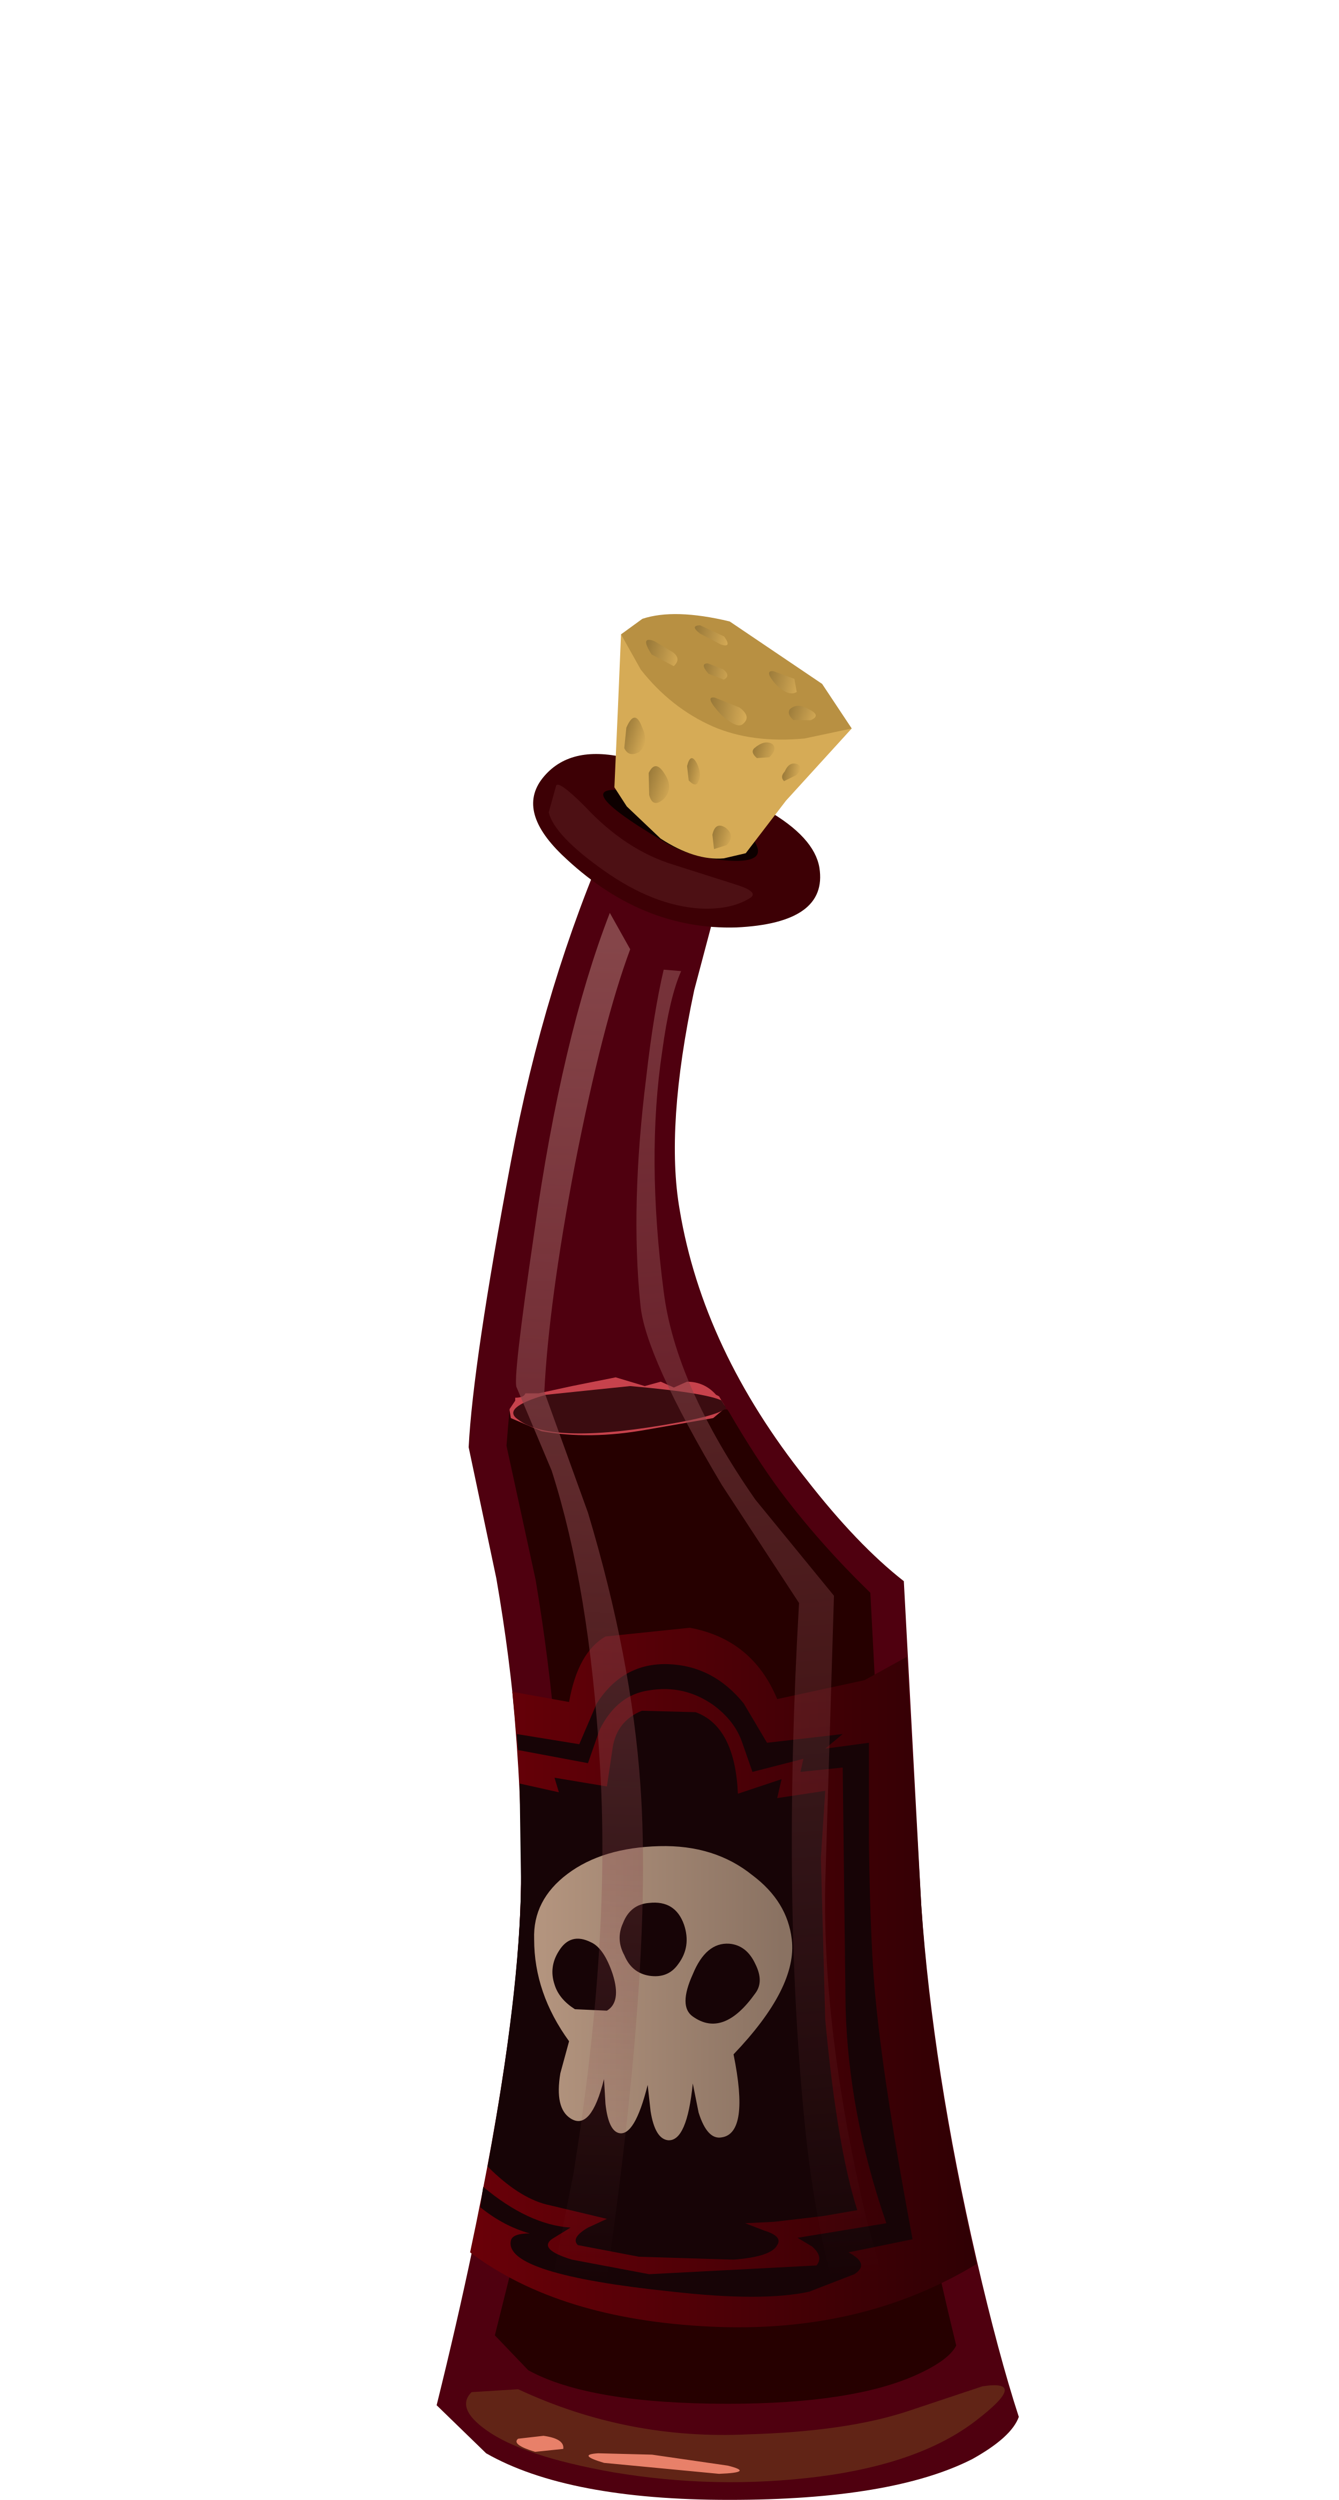 <?xml version="1.0" encoding="UTF-8" standalone="no"?>
<svg xmlns:xlink="http://www.w3.org/1999/xlink" height="85.85px" width="46.0px" xmlns="http://www.w3.org/2000/svg">
  <g transform="matrix(1.0, 0.0, 0.0, 1.0, 0.0, 0.0)">
    <use height="59.95" transform="matrix(1.0, 0.0, 0.0, 1.0, 15.0, 25.9)" width="20.0" xlink:href="#shape0"/>
    <use height="3.4" transform="matrix(1.0, 0.0, 0.0, 1.0, 16.0, 81.85)" width="18.5" xlink:href="#sprite0"/>
    <use height="0.8" transform="matrix(1.0, 0.0, 0.0, 1.0, 20.2, 84.2)" width="5.2" xlink:href="#sprite1"/>
    <use height="0.7" transform="matrix(1.0, 0.0, 0.0, 1.0, 17.75, 83.6)" width="1.6" xlink:href="#sprite2"/>
    <use height="2.45" transform="matrix(1.0, 0.0, 0.0, 1.0, 20.7, 27.1)" width="5.35" xlink:href="#shape4"/>
    <clipPath id="clipPath0" transform="matrix(1.0, 0.0, 0.0, 1.0, 0.0, 0.0)">
      <use height="51.75" transform="matrix(1.0, 0.0, 0.0, 1.0, 17.0, 30.8)" width="15.85" xlink:href="#shape5"/>
    </clipPath>
    <g clip-path="url(#clipPath0)">
      <use height="34.8" transform="matrix(1.0, 0.0, 0.0, 1.0, 14.45, 48.4)" width="20.8" xlink:href="#shape6"/>
      <use height="2.0" transform="matrix(1.0, 0.0, 0.0, 1.0, 17.5, 47.3)" width="7.5" xlink:href="#shape7"/>
    </g>
    <use height="24.1" transform="matrix(1.0, 0.0, 0.0, 1.0, 16.15, 55.8)" width="17.4" xlink:href="#shape8"/>
    <use height="48.8" transform="matrix(1.0, 0.0, 0.0, 1.0, 21.85, 33.3)" width="9.4" xlink:href="#sprite3"/>
    <use height="50.75" transform="matrix(1.0, 0.0, 0.0, 1.0, 17.75, 31.35)" width="4.35" xlink:href="#sprite4"/>
    <use height="4.25" transform="matrix(1.0, 0.0, 0.0, 1.0, 18.85, 26.95)" width="7.0" xlink:href="#shape11"/>
    <use height="8.0" transform="matrix(0.862, 0.52, -0.507, 0.841, 22.653, 19.598)" width="8.4" xlink:href="#shape12"/>
  </g>
  <defs>
    <g id="shape0" transform="matrix(1.0, 0.0, 0.0, 1.0, 10.0, 29.95)">
      <path d="M-1.15 -21.85 Q-2.15 -17.15 -1.65 -14.3 -0.85 -9.5 2.7 -5.05 4.45 -2.8 6.05 -1.55 L6.65 9.6 Q7.05 15.25 8.55 21.75 9.3 25.0 10.0 27.15 9.75 27.85 8.4 28.6 5.65 30.0 0.05 30.0 -5.5 30.0 -8.3 28.4 L-10.0 26.75 Q-7.2 15.45 -7.1 8.85 -7.0 3.8 -7.95 -1.65 L-8.9 -6.15 Q-8.75 -9.05 -7.45 -15.95 -6.3 -22.1 -4.0 -27.3 L-0.05 -26.0 -1.15 -21.85" fill="#4f000f" fill-rule="evenodd" stroke="none"/>
      <path d="M-3.4 -29.8 Q2.8 -28.15 3.15 -26.05 3.45 -24.15 0.3 -24.0 -3.0 -23.9 -5.7 -26.5 -7.3 -28.05 -6.3 -29.2 -5.35 -30.3 -3.4 -29.8" fill="#3d0005" fill-rule="evenodd" stroke="none"/>
    </g>
    <g id="sprite0" transform="matrix(1.0, 0.0, 0.0, 1.0, 0.0, 0.05)">
      <use height="3.4" transform="matrix(1.0, 0.0, 0.0, 1.0, 0.0, -0.05)" width="18.5" xlink:href="#shape1"/>
    </g>
    <g id="shape1" transform="matrix(1.0, 0.0, 0.0, 1.0, 0.05, 0.0)">
      <path d="M9.65 1.75 Q13.05 1.65 15.15 0.95 L17.7 0.1 Q19.35 -0.15 17.45 1.3 15.55 2.75 12.1 3.2 8.55 3.65 5.0 3.05 1.9 2.5 0.65 1.6 -0.4 0.85 0.15 0.3 L1.75 0.2 Q5.5 1.95 9.65 1.75" fill="#612416" fill-rule="evenodd" stroke="none"/>
    </g>
    <g id="sprite1" transform="matrix(1.0, 0.0, 0.0, 1.0, 0.05, 0.0)">
      <use height="0.85" transform="matrix(1.0, 0.0, 0.0, 0.941, -0.05, 0.003)" width="5.2" xlink:href="#shape2"/>
    </g>
    <g id="shape2" transform="matrix(1.0, 0.0, 0.0, 1.0, 0.05, 0.05)">
      <path d="M2.15 0.05 L4.75 0.45 Q5.7 0.7 4.45 0.75 L0.5 0.35 Q-0.45 0.05 0.3 0.0 L2.15 0.05" fill="#e88069" fill-rule="evenodd" stroke="none"/>
    </g>
    <g id="sprite2" transform="matrix(1.0, 0.0, 0.0, 1.0, 0.0, 0.05)">
      <use height="0.7" transform="matrix(0.97, 0.0, 0.0, 1.0, 0.0, -0.05)" width="1.65" xlink:href="#shape3"/>
    </g>
    <g id="shape3" transform="matrix(1.0, 0.0, 0.0, 1.0, 0.0, 0.05)">
      <path d="M0.95 0.0 Q1.7 0.1 1.65 0.45 L0.65 0.55 Q-0.2 0.3 0.05 0.1 L0.95 0.0" fill="#e88069" fill-rule="evenodd" stroke="none"/>
    </g>
    <g id="shape4" transform="matrix(1.0, 0.0, 0.0, 1.0, 4.3, 28.75)">
      <path d="M-2.2 -26.95 Q-6.0 -29.2 -2.85 -28.6 0.55 -27.95 1.0 -26.8 1.25 -26.2 -0.05 -26.3 -1.3 -26.4 -2.2 -26.95" fill="#0d0000" fill-rule="evenodd" stroke="none"/>
    </g>
    <g id="shape5" transform="matrix(1.0, 0.0, 0.0, 1.0, 8.0, 25.05)">
      <path d="M0.05 -7.35 Q0.95 -5.8 1.8 -4.65 3.15 -2.85 4.9 -1.15 L5.5 10.4 Q5.7 15.9 7.85 24.7 7.6 25.2 6.5 25.7 4.3 26.7 0.0 26.7 -4.75 26.7 -6.85 25.55 L-8.0 24.35 -6.9 19.95 Q-5.8 14.55 -5.7 9.4 -5.65 4.05 -6.6 -1.6 L-7.6 -6.2 Q-6.75 -16.95 -3.85 -25.05 -2.9 -24.4 -1.4 -24.1 -3.35 -16.7 -2.2 -12.8 -1.05 -8.9 0.05 -7.35" fill="#00ff00" fill-rule="evenodd" stroke="none"/>
    </g>
    <g id="shape6" transform="matrix(1.0, 0.0, 0.0, 1.0, 10.55, 7.45)">
      <path d="M10.25 27.35 L-10.55 27.35 -10.55 -7.45 10.25 -7.45 10.25 27.35" fill="#260000" fill-rule="evenodd" stroke="none"/>
    </g>
    <g id="shape7" transform="matrix(1.0, 0.0, 0.0, 1.0, 3.75, 1.0)">
      <path d="M-0.1 -1.0 L0.9 -0.7 1.45 -0.85 1.9 -0.65 2.35 -0.85 Q2.95 -0.85 3.35 -0.4 3.8 -0.2 3.55 0.15 L3.25 0.4 0.95 0.8 Q-1.0 1.15 -2.65 0.85 L-3.7 0.4 -3.75 0.1 -3.55 -0.2 -3.55 -0.3 Q-3.25 -0.3 -3.2 -0.45 L-2.75 -0.45 -1.6 -0.7 -0.1 -1.0" fill="#c7424c" fill-rule="evenodd" stroke="none"/>
      <path d="M0.4 -0.7 Q6.1 -0.2 2.05 0.55 -2.3 1.35 -3.45 0.45 -4.05 0.05 -2.5 -0.4 L0.4 -0.7" fill="#3b0c10" fill-rule="evenodd" stroke="none"/>
    </g>
    <g id="shape8" transform="matrix(1.0, 0.0, 0.0, 1.0, 8.85, 0.05)">
      <path d="M-7.1 8.85 Q-7.05 5.9 -7.4 2.25 L-5.45 2.6 Q-5.15 0.9 -4.2 0.35 L-1.3 0.05 Q0.85 0.45 1.7 2.5 L4.7 1.85 6.15 1.05 6.65 9.6 Q7.0 15.15 8.55 21.9 4.6 24.3 -0.6 24.05 -5.8 23.8 -8.85 21.5 -7.15 13.5 -7.1 8.85" fill="url(#gradient0)" fill-rule="evenodd" stroke="none"/>
      <path d="M-7.1 8.85 L-7.15 5.4 -5.8 5.7 -5.95 5.2 -4.15 5.5 -3.95 4.15 Q-3.8 3.25 -2.95 2.9 L-1.1 2.95 Q0.25 3.45 0.35 5.75 L1.85 5.25 1.7 5.9 3.35 5.65 3.2 7.95 3.35 13.5 Q3.75 17.85 4.45 20.05 L3.3 20.25 1.6 20.45 0.6 20.5 1.25 20.75 Q1.9 20.95 1.7 21.25 1.5 21.65 0.2 21.75 L-3.05 21.65 -5.15 21.25 Q-5.4 21.0 -4.8 20.65 L-4.15 20.35 -6.25 19.85 Q-7.2 19.6 -8.25 18.55 -7.15 12.6 -7.1 8.85" fill="#170406" fill-rule="evenodd" stroke="none"/>
      <path d="M-4.8 4.7 L-7.2 4.25 -7.25 3.7 -5.1 4.05 -4.5 2.65 Q-3.6 1.25 -2.05 1.3 -0.5 1.35 0.55 2.65 L1.35 4.0 3.95 3.7 3.35 4.2 4.85 4.0 4.85 7.4 Q4.9 11.15 5.1 13.0 5.4 16.0 6.35 21.05 L4.15 21.5 Q4.9 21.9 4.35 22.25 L2.8 22.85 Q1.2 23.2 -1.9 22.85 -7.7 22.25 -7.45 21.1 -7.4 20.85 -6.8 20.85 -7.7 20.6 -8.5 19.95 L-8.4 19.25 Q-6.85 20.55 -5.4 20.65 L-6.05 21.05 Q-6.5 21.4 -5.35 21.75 L-2.7 22.25 3.05 21.95 Q3.3 21.65 2.9 21.3 L2.4 21.0 5.45 20.5 Q4.15 16.75 4.05 13.1 L3.95 4.85 2.5 5.0 2.6 4.55 0.85 5.0 0.5 4.0 Q0.25 3.25 -0.5 2.7 -1.5 2.0 -2.7 2.2 -3.8 2.35 -4.4 3.55 L-4.8 4.7" fill="#170406" fill-rule="evenodd" stroke="none"/>
      <path d="M-1.2 11.95 Q-1.7 13.05 -1.2 13.4 -0.15 14.15 0.95 12.6 1.25 12.2 0.95 11.6 0.65 10.95 0.05 10.9 -0.75 10.85 -1.2 11.95 M-2.7 9.5 Q-3.35 9.55 -3.6 10.2 -3.85 10.75 -3.55 11.3 -3.3 11.9 -2.7 12.0 -2.05 12.1 -1.7 11.6 -1.25 11.0 -1.5 10.25 -1.8 9.4 -2.7 9.5 M-5.8 11.15 Q-6.15 11.7 -5.95 12.3 -5.8 12.8 -5.25 13.15 L-4.15 13.2 Q-3.65 12.9 -3.95 11.95 -4.25 11.05 -4.7 10.85 -5.4 10.5 -5.8 11.15 M-5.45 14.25 Q-6.65 12.6 -6.65 10.75 -6.7 9.4 -5.5 8.5 -4.3 7.6 -2.35 7.55 -0.45 7.5 0.85 8.55 2.05 9.45 2.2 10.75 2.4 12.4 0.2 14.7 0.75 17.4 -0.2 17.55 -0.7 17.65 -1.0 16.7 L-1.2 15.7 Q-1.4 17.7 -2.05 17.65 -2.5 17.6 -2.65 16.65 L-2.75 15.75 Q-3.2 17.55 -3.75 17.4 -4.1 17.3 -4.2 16.4 L-4.25 15.55 Q-4.7 17.35 -5.4 16.9 -5.95 16.55 -5.75 15.35 L-5.45 14.25" fill="url(#gradient1)" fill-rule="evenodd" stroke="none"/>
    </g>
    <linearGradient gradientTransform="matrix(0.011, 0.0, 0.0, -0.011, -0.15, 12.0)" gradientUnits="userSpaceOnUse" id="gradient0" spreadMethod="pad" x1="-819.2" x2="819.2">
      <stop offset="0.0" stop-color="#6b0008"/>
      <stop offset="1.0" stop-color="#2e0004"/>
    </linearGradient>
    <linearGradient gradientTransform="matrix(0.005, 0.0, 0.0, -0.005, -2.25, 12.6)" gradientUnits="userSpaceOnUse" id="gradient1" spreadMethod="pad" x1="-819.2" x2="819.2">
      <stop offset="0.0" stop-color="#b3947e"/>
      <stop offset="1.0" stop-color="#8a7262"/>
    </linearGradient>
    <g id="sprite3" transform="matrix(1.0, 0.0, 0.0, 1.0, 0.0, 0.0)">
      <use height="48.8" transform="matrix(1.0, 0.0, 0.0, 1.0, 0.0, 0.0)" width="9.4" xlink:href="#shape9"/>
    </g>
    <g id="shape9" transform="matrix(1.0, 0.0, 0.0, 1.0, 0.0, 0.0)">
      <path d="M0.15 11.5 Q-0.2 8.1 0.35 3.7 0.6 1.5 0.95 0.0 L1.55 0.05 Q1.15 0.95 0.9 2.8 0.35 6.45 0.95 11.05 1.35 14.25 4.1 18.2 L6.8 21.5 6.5 31.4 Q6.4 36.45 7.9 42.85 L9.4 48.3 8.05 48.8 Q7.65 48.1 7.2 46.65 6.25 43.75 5.85 40.15 5.0 32.2 5.6 21.75 L2.95 17.7 Q0.3 13.25 0.15 11.5" fill="url(#gradient2)" fill-rule="evenodd" stroke="none"/>
    </g>
    <linearGradient gradientTransform="matrix(0.002, 0.027, 0.027, -0.002, 4.3, 22.95)" gradientUnits="userSpaceOnUse" id="gradient2" spreadMethod="pad" x1="-819.2" x2="819.2">
      <stop offset="0.0" stop-color="#854549" stop-opacity="0.729"/>
      <stop offset="1.0" stop-color="#854549" stop-opacity="0.0"/>
    </linearGradient>
    <g id="sprite4" transform="matrix(1.0, 0.0, 0.0, 1.0, 0.0, 0.0)">
      <use height="50.75" transform="matrix(1.0, 0.0, 0.0, 1.0, 0.0, 0.0)" width="4.35" xlink:href="#shape10"/>
    </g>
    <g id="shape10" transform="matrix(1.0, 0.0, 0.0, 1.0, 0.0, 0.0)">
      <path d="M0.95 16.45 L2.45 20.6 Q3.95 25.6 4.25 29.95 4.75 36.95 2.5 50.75 L1.55 50.5 Q0.6 50.3 0.6 50.1 L1.95 43.3 Q3.25 35.25 2.85 29.1 2.5 23.2 1.2 19.15 L0.0 16.3 Q-0.15 16.1 0.6 11.0 1.55 4.25 3.2 0.0 L3.9 1.25 Q2.95 3.8 2.0 8.65 1.1 13.4 0.95 16.45" fill="url(#gradient3)" fill-rule="evenodd" stroke="none"/>
    </g>
    <linearGradient gradientTransform="matrix(-0.001, 0.028, 0.028, 0.001, 2.2, 24.0)" gradientUnits="userSpaceOnUse" id="gradient3" spreadMethod="pad" x1="-819.2" x2="819.2">
      <stop offset="0.0" stop-color="#854549"/>
      <stop offset="1.0" stop-color="#854549" stop-opacity="0.0"/>
    </linearGradient>
    <g id="shape11" transform="matrix(1.0, 0.0, 0.0, 1.0, 6.15, 28.9)">
      <path d="M-5.9 -28.85 Q-5.85 -29.1 -4.9 -28.15 -3.5 -26.65 -1.85 -26.15 L0.35 -25.45 Q1.1 -25.2 0.75 -25.0 0.1 -24.6 -0.95 -24.65 -2.55 -24.75 -4.25 -25.95 -5.95 -27.15 -6.15 -27.95 L-5.9 -28.85" fill="#4d1014" fill-rule="evenodd" stroke="none"/>
    </g>
    <g id="shape12" transform="matrix(1.0, 0.0, 0.0, 1.0, 5.1, 3.45)">
      <path d="M-3.3 0.95 L-5.1 -0.85 -4.75 -1.7 Q-4.0 -2.6 -2.15 -3.2 L1.65 -3.0 3.3 -2.2 0.6 1.65 -3.3 0.95" fill="#b89042" fill-rule="evenodd" stroke="none"/>
      <path d="M2.4 3.45 L1.85 4.0 Q1.05 4.6 -0.35 4.55 L-1.9 4.2 -2.6 3.85 -3.9 1.4 -5.1 -0.85 -3.9 -0.15 Q-2.35 0.45 -0.8 0.25 0.65 0.05 2.1 -1.05 L3.3 -2.2 2.65 1.15 2.4 3.45" fill="#d6ab56" fill-rule="evenodd" stroke="none"/>
      <path d="M-3.3 1.85 Q-3.4 1.1 -2.85 1.55 -2.35 1.9 -2.5 2.35 -2.7 2.7 -3.0 2.5 L-3.3 1.85" fill="url(#gradient4)" fill-rule="evenodd" stroke="none"/>
      <path d="M-1.85 2.8 Q-1.9 2.25 -1.35 2.55 -0.85 2.8 -0.95 3.3 -1.1 3.8 -1.45 3.45 L-1.85 2.8" fill="url(#gradient5)" fill-rule="evenodd" stroke="none"/>
      <path d="M-0.85 1.9 Q-1.0 1.4 -0.6 1.65 -0.25 1.9 -0.25 2.15 -0.2 2.4 -0.55 2.3 L-0.85 1.9" fill="url(#gradient6)" fill-rule="evenodd" stroke="none"/>
      <path d="M1.1 3.5 Q0.95 3.05 1.35 3.05 1.8 3.1 1.7 3.55 L1.4 3.9 1.1 3.5" fill="url(#gradient7)" fill-rule="evenodd" stroke="none"/>
      <path d="M2.1 0.3 Q2.05 -0.1 2.35 -0.15 2.6 -0.15 2.5 0.2 L2.25 0.6 Q2.05 0.55 2.1 0.3" fill="url(#gradient8)" fill-rule="evenodd" stroke="none"/>
      <path d="M0.8 0.15 Q0.95 -0.3 1.25 -0.3 1.5 -0.25 1.4 0.15 L1.05 0.4 Q0.75 0.35 0.8 0.15" fill="url(#gradient9)" fill-rule="evenodd" stroke="none"/>
      <path d="M-4.0 -1.25 L-3.25 -1.25 Q-2.9 -1.2 -3.0 -0.85 L-3.85 -0.8 Q-4.55 -1.15 -4.0 -1.25" fill="url(#gradient10)" fill-rule="evenodd" stroke="none"/>
      <path d="M-1.25 -0.65 L-0.35 -0.8 Q0.15 -0.75 0.05 -0.4 0.0 -0.1 -0.75 -0.25 -1.6 -0.5 -1.25 -0.65" fill="url(#gradient11)" fill-rule="evenodd" stroke="none"/>
      <path d="M-2.05 -1.55 L-1.5 -1.65 Q-1.15 -1.6 -1.3 -1.35 L-1.85 -1.25 Q-2.3 -1.4 -2.05 -1.55" fill="url(#gradient12)" fill-rule="evenodd" stroke="none"/>
      <path d="M-2.95 -2.55 L-2.05 -2.65 Q-1.6 -2.45 -2.0 -2.35 L-2.8 -2.3 Q-3.25 -2.35 -2.95 -2.55" fill="url(#gradient13)" fill-rule="evenodd" stroke="none"/>
      <path d="M0.0 -2.5 L0.75 -2.65 1.05 -2.3 Q0.9 -2.0 0.3 -2.15 -0.3 -2.35 0.0 -2.5" fill="url(#gradient14)" fill-rule="evenodd" stroke="none"/>
      <path d="M1.15 -1.65 Q1.25 -2.0 1.7 -2.0 2.2 -2.05 1.95 -1.7 L1.45 -1.4 Q1.15 -1.45 1.15 -1.65" fill="url(#gradient15)" fill-rule="evenodd" stroke="none"/>
    </g>
    <linearGradient gradientTransform="matrix(7.0E-4, -2.0E-4, -2.0E-4, -8.0E-4, -3.05, 2.05)" gradientUnits="userSpaceOnUse" id="gradient4" spreadMethod="pad" x1="-819.2" x2="819.2">
      <stop offset="0.0" stop-color="#82662e"/>
      <stop offset="1.0" stop-color="#d6ab56"/>
    </linearGradient>
    <linearGradient gradientTransform="matrix(8.0E-4, -2.0E-4, -2.0E-4, -9.0E-4, -1.5, 3.05)" gradientUnits="userSpaceOnUse" id="gradient5" spreadMethod="pad" x1="-819.2" x2="819.2">
      <stop offset="0.0" stop-color="#82662e"/>
      <stop offset="1.0" stop-color="#d6ab56"/>
    </linearGradient>
    <linearGradient gradientTransform="matrix(5.0E-4, -1.0E-4, -2.0E-4, -6.0E-4, -0.65, 2.0)" gradientUnits="userSpaceOnUse" id="gradient6" spreadMethod="pad" x1="-819.2" x2="819.2">
      <stop offset="0.0" stop-color="#82662e"/>
      <stop offset="1.0" stop-color="#d6ab56"/>
    </linearGradient>
    <linearGradient gradientTransform="matrix(6.0E-4, -2.0E-4, -2.0E-4, -7.0E-4, 1.3, 3.5)" gradientUnits="userSpaceOnUse" id="gradient7" spreadMethod="pad" x1="-819.2" x2="819.2">
      <stop offset="0.0" stop-color="#82662e"/>
      <stop offset="1.0" stop-color="#d6ab56"/>
    </linearGradient>
    <linearGradient gradientTransform="matrix(5.0E-4, -1.0E-4, -2.0E-4, -5.0E-4, 2.2, 0.25)" gradientUnits="userSpaceOnUse" id="gradient8" spreadMethod="pad" x1="-819.2" x2="819.2">
      <stop offset="0.0" stop-color="#82662e"/>
      <stop offset="1.0" stop-color="#d6ab56"/>
    </linearGradient>
    <linearGradient gradientTransform="matrix(7.0E-4, -2.0E-4, -2.0E-4, -7.0E-4, 1.0, 0.1)" gradientUnits="userSpaceOnUse" id="gradient9" spreadMethod="pad" x1="-819.2" x2="819.2">
      <stop offset="0.0" stop-color="#82662e"/>
      <stop offset="1.0" stop-color="#d6ab56"/>
    </linearGradient>
    <linearGradient gradientTransform="matrix(0.001, -3.0E-4, -3.0E-4, -0.001, -3.75, -0.95)" gradientUnits="userSpaceOnUse" id="gradient10" spreadMethod="pad" x1="-819.2" x2="819.2">
      <stop offset="0.0" stop-color="#82662e"/>
      <stop offset="1.0" stop-color="#d6ab56"/>
    </linearGradient>
    <linearGradient gradientTransform="matrix(0.001, -4.0E-4, -4.0E-4, -0.001, -0.85, -0.45)" gradientUnits="userSpaceOnUse" id="gradient11" spreadMethod="pad" x1="-819.2" x2="819.2">
      <stop offset="0.0" stop-color="#82662e"/>
      <stop offset="1.0" stop-color="#d6ab56"/>
    </linearGradient>
    <linearGradient gradientTransform="matrix(9.0E-4, -2.0E-4, -3.0E-4, -9.0E-4, -1.8, -1.4)" gradientUnits="userSpaceOnUse" id="gradient12" spreadMethod="pad" x1="-819.2" x2="819.2">
      <stop offset="0.0" stop-color="#82662e"/>
      <stop offset="1.0" stop-color="#d6ab56"/>
    </linearGradient>
    <linearGradient gradientTransform="matrix(0.001, -3.0E-4, -3.0E-4, -0.001, -2.65, -2.45)" gradientUnits="userSpaceOnUse" id="gradient13" spreadMethod="pad" x1="-819.2" x2="819.2">
      <stop offset="0.0" stop-color="#82662e"/>
      <stop offset="1.0" stop-color="#d6ab56"/>
    </linearGradient>
    <linearGradient gradientTransform="matrix(0.001, -3.0E-4, -3.0E-4, -0.001, 0.25, -2.35)" gradientUnits="userSpaceOnUse" id="gradient14" spreadMethod="pad" x1="-819.2" x2="819.2">
      <stop offset="0.0" stop-color="#82662e"/>
      <stop offset="1.0" stop-color="#d6ab56"/>
    </linearGradient>
    <linearGradient gradientTransform="matrix(9.0E-4, -2.0E-4, -2.0E-4, -0.001, 1.4, -1.75)" gradientUnits="userSpaceOnUse" id="gradient15" spreadMethod="pad" x1="-819.2" x2="819.2">
      <stop offset="0.0" stop-color="#82662e"/>
      <stop offset="1.0" stop-color="#d6ab56"/>
    </linearGradient>
  </defs>
</svg>
